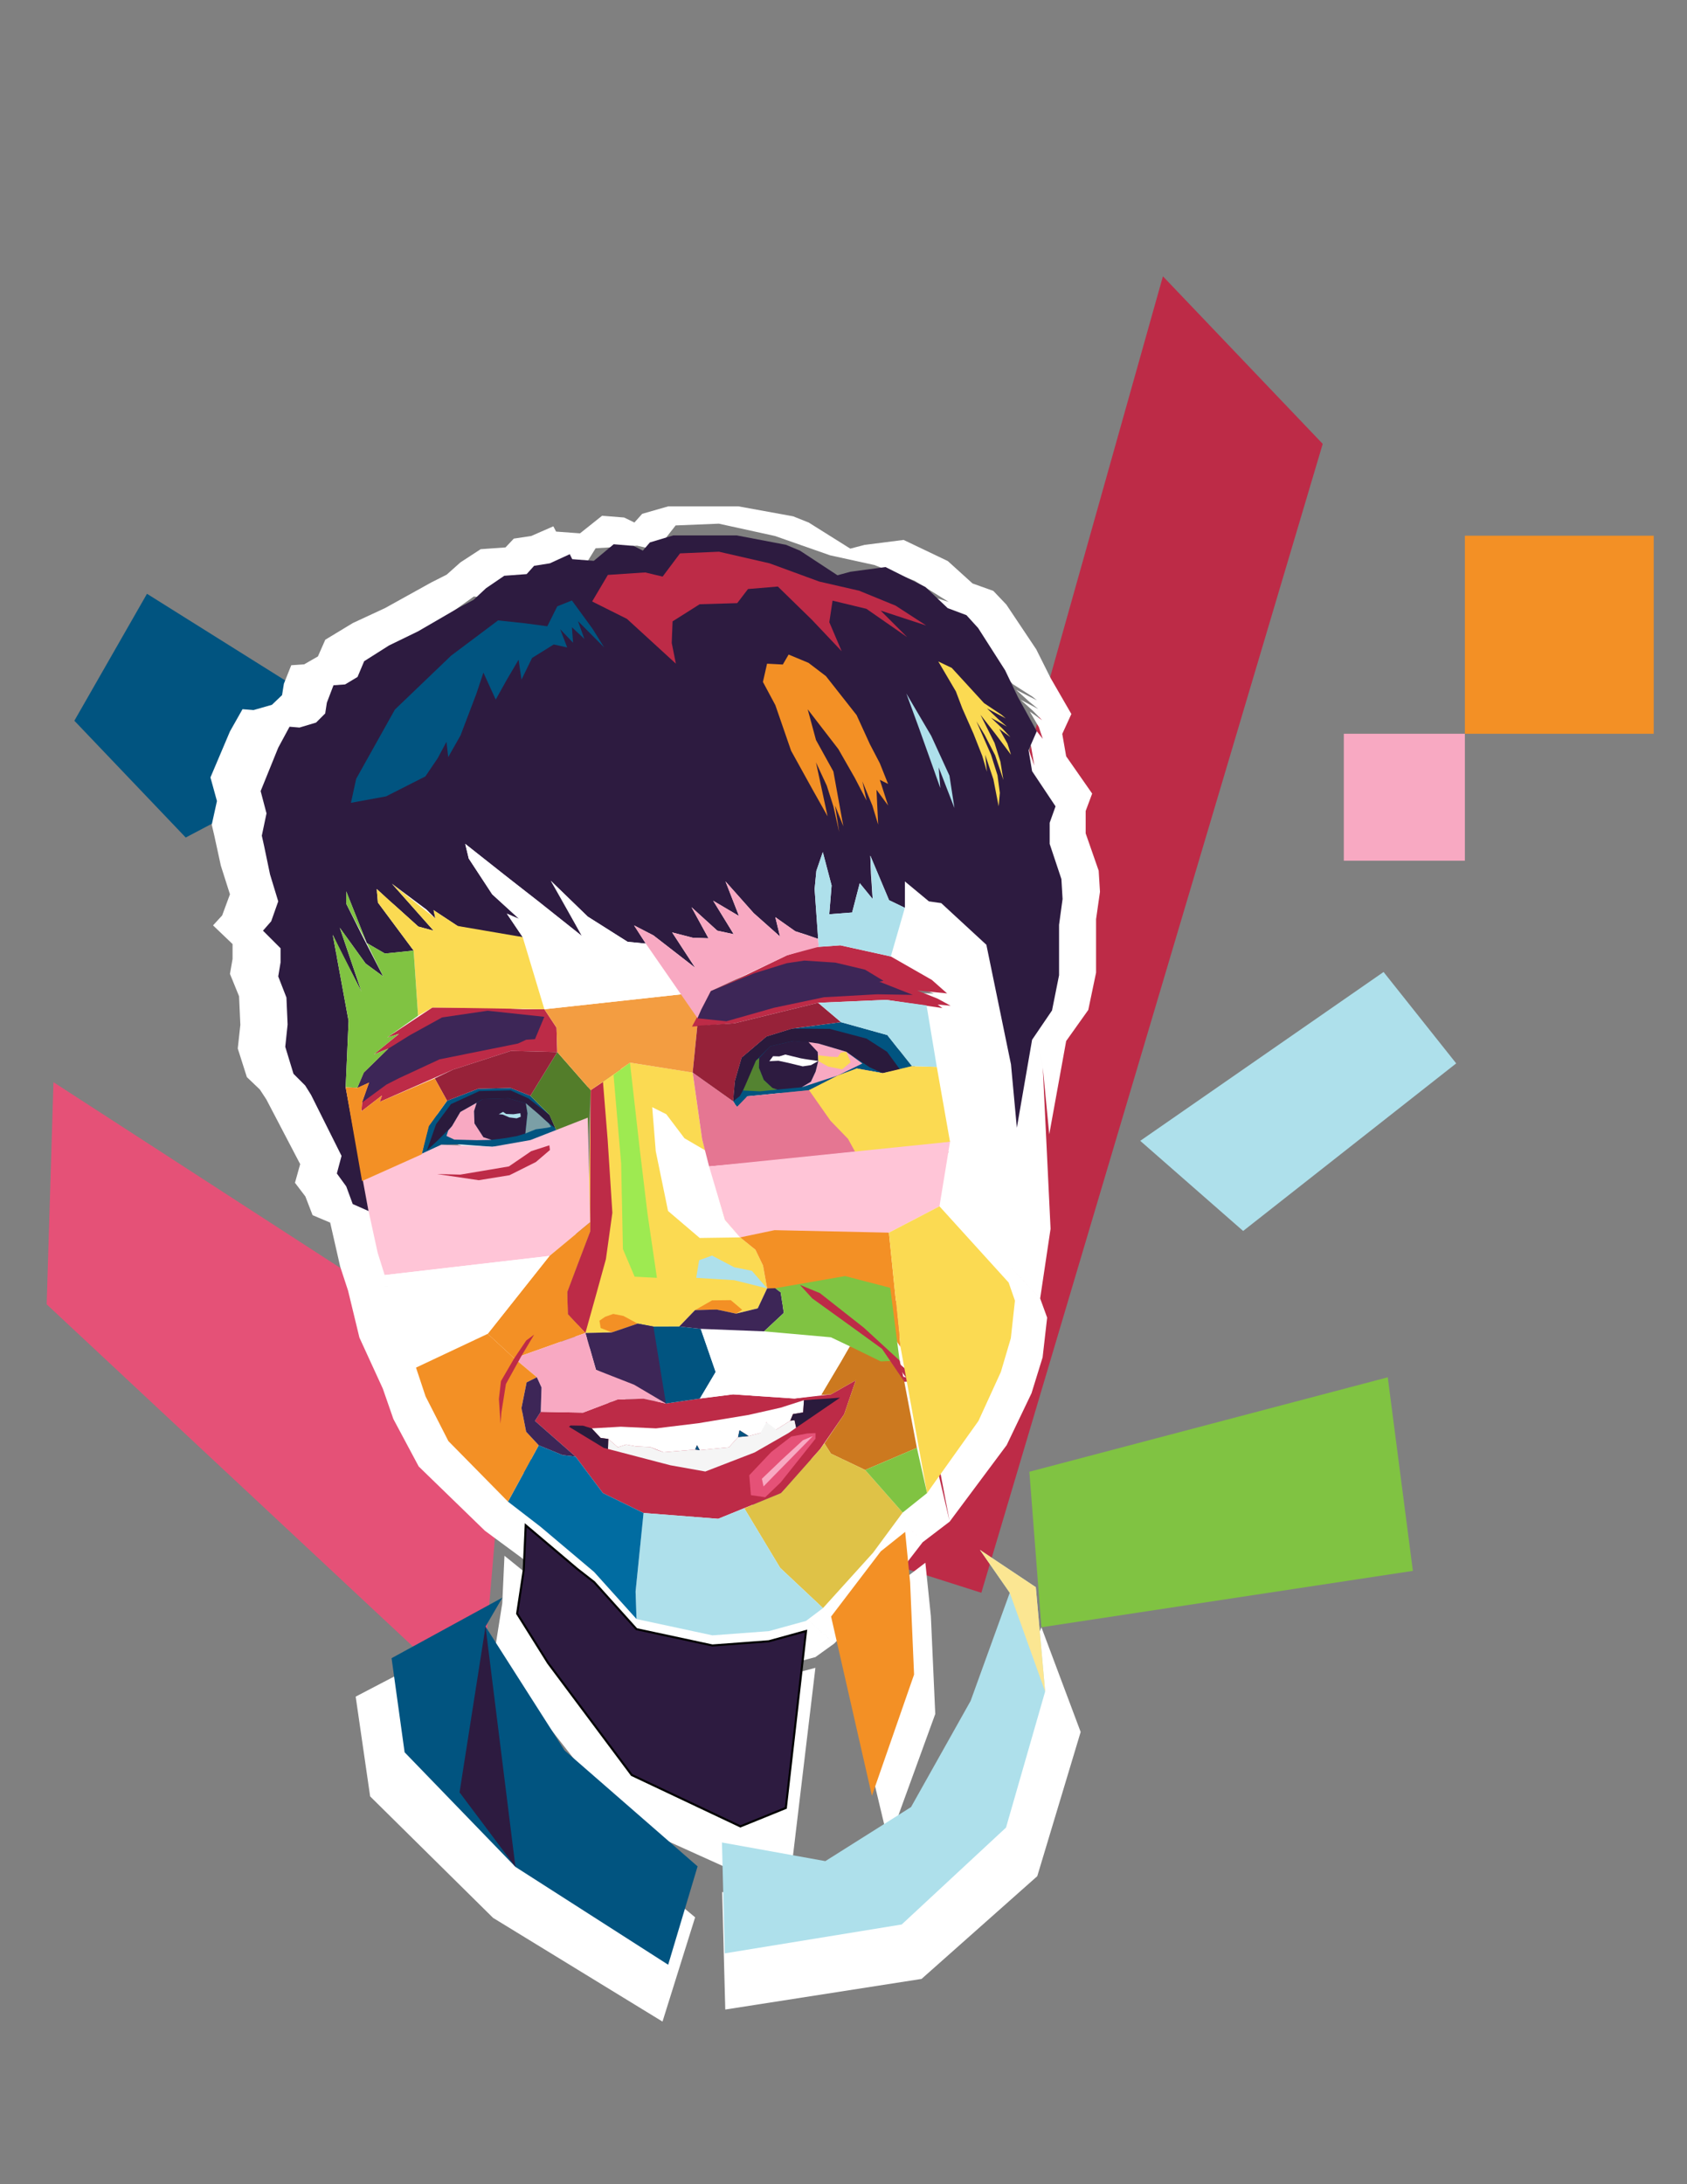 <?xml version="1.0" encoding="UTF-8" standalone="no"?>
<!-- Created with Inkscape (http://www.inkscape.org/) -->

<svg
   width="8.5in"
   height="11in"
   viewBox="0 0 816 1056"
   version="1.1"
   id="svg5"
   inkscape:version="1.1.2 (b8e25be833, 2022-02-05)"
   sodipodi:docname="大狗狗!.svg"
   xmlns:inkscape="http://www.inkscape.org/namespaces/inkscape"
   xmlns:sodipodi="http://sodipodi.sourceforge.net/DTD/sodipodi-0.dtd"
   xmlns="http://www.w3.org/2000/svg"
   xmlns:svg="http://www.w3.org/2000/svg">
  <rect x="0" y="0" width="816" height="1056" fill="#808080" stroke="none"/>
  <sodipodi:namedview
     id="namedview7"
     pagecolor="#ffffff"
     bordercolor="#111111"
     borderopacity="1"
     inkscape:pageshadow="0"
     inkscape:pageopacity="0"
     inkscape:pagecheckerboard="1"
     inkscape:document-units="in"
     showgrid="false"
     inkscape:zoom="0.34043561"
     inkscape:cx="699.10431"
     inkscape:cy="938.50348"
     inkscape:window-width="1530"
     inkscape:window-height="997"
     inkscape:window-x="783"
     inkscape:window-y="118"
     inkscape:window-maximized="0"
     inkscape:current-layer="layer1" />
  <defs
     id="defs2" />
  <g
     inkscape:label="Layer 1"
     inkscape:groupmode="layer"
     id="layer1">
    <path
       style="display:inline;fill:#80c342;fill-opacity:1;stroke:none;stroke-width:1px;stroke-linecap:butt;stroke-linejoin:miter;stroke-opacity:1"
       d="m 503.724,786.742 179.681,-27.27 -12.152,-93.584 -173.345,45.659 z"
       id="path688448"
       sodipodi:nodetypes="ccccc" />
    <path
       style="display:inline;fill:#bd2b47;fill-opacity:1;stroke:none;stroke-width:1px;stroke-linecap:butt;stroke-linejoin:miter;stroke-opacity:1"
       d="M 390.891,743.417 562.504,133.587 639.796,214.604 474.672,770.059 Z"
       id="path688450" />
    <path
       style="display:inline;fill:#e55177;fill-opacity:1;stroke:none;stroke-width:1px;stroke-linecap:butt;stroke-linejoin:miter;stroke-opacity:1"
       d="M 25.867,523.215 22.574,630.609 232.278,826.464 246.086,665.763 Z"
       id="path688452"
       sodipodi:nodetypes="ccccc" />
    <path
       style="display:inline;fill:#aee0eb;fill-opacity:1;stroke:none;stroke-width:1px;stroke-linecap:butt;stroke-linejoin:miter;stroke-opacity:1"
       d="m 669.228,469.929 35.133,44.191 -103.056,81.017 -49.772,-43.577 z"
       id="path688454" />
    <path
       style="display:inline;fill:#015480;fill-opacity:1;stroke:none;stroke-width:1px;stroke-linecap:butt;stroke-linejoin:miter;stroke-opacity:1"
       d="m 71.097,287.079 -35.133,61.376 53.87,56.466 91.931,-48.487 z"
       id="path688456" />
    <rect
       style="display:inline;fill:#f8a9c2;fill-opacity:1;stroke:none;stroke-width:0.5;stroke-linecap:round;stroke-linejoin:round"
       id="rect688458"
       width="58.555"
       height="61.376"
       x="650.001"
       y="354.748" />
    <rect
       style="display:inline;fill:#f39025;fill-opacity:1;stroke:none;stroke-width:0.5;stroke-linecap:round;stroke-linejoin:round"
       id="rect688460"
       width="91.345"
       height="95.747"
       x="708.556"
       y="259.002" />
    <path
       id="path688462"
       style="display:inline;fill:#ffffff;fill-opacity:1;stroke:none;stroke-width:1px;stroke-linecap:butt;stroke-linejoin:miter;stroke-opacity:1"
       d="m 503.724,786.742 18.989,50.621 -4.997,-53.486 -29.982,-19.102 z m -15.991,-21.968 29.982,19.102 4.997,53.486 -20.988,69.723 -55.967,49.666 -94.944,14.804 -1.499,-56.829 55.467,9.551 45.973,-27.698 31.981,-54.441 20.988,-55.396 z m -265.278,39.277 -13.937,84.984 29.982,38.204 z m 113.777,122.916 -71.376,-59.432 -42.401,-63.484 9.05,-14.824 -59.465,31.041 6.996,48.233 59.465,58.739 81.952,50.143 v 0 l 15.78,-50.416 m 111.369,-171.433 -13.083,9.98 -26.656,33.431 21.907,91.85 22.614,-62.134 -2.12,-47.275 z m -203.592,-3.365 27.561,22.287 9.156,6.824 22.737,24.116 40.726,8.357 30.232,-2.149 19.988,-5.253 -10.828,90.683 -24.381,9.455 -58.302,-26.339 -44.875,-57.406 -16.607,-25.326 3.533,-22.287 z m 4.516,-97.708 -6.894,11.052 -8.229,14.24 -2.446,14.665 -0.445,5.739 -0.89,-12.752 1.112,-9.139 7.117,-11.69 6.45,-9.139 z m 1.469,21.824 2.499,5.253 -0.409,12.456 -3.114,4.676 21.795,18.279 -7.029,-0.788 -12.742,-5.014 -6.746,-6.925 -2.499,-12.178 2.748,-13.133 z m -26.377,-22.249 14.234,12.54 12.144,9.709 -5.497,2.627 -2.748,13.133 2.499,12.178 6.746,6.925 -16.49,28.892 -31.981,-31.041 -12.243,-22.923 -5.124,-14.733 z m 40.119,62.125 7.029,0.788 14.678,18.704 21.795,10.202 -4.276,40.269 0.5,14.088 -22.737,-24.116 -28.733,-23.161 -17.49,-12.894 16.49,-28.892 z m 55.513,-26.418 -12.069,-2.479 -13.996,0.451 -18.415,6.705 -22.685,-0.425 0.409,-12.456 -2.499,-5.253 -12.144,-9.709 38.192,-12.977 5.683,18.866 20.481,7.664 z m -74.751,-10.832 -2.748,13.133 2.499,12.178 6.746,6.925 12.742,5.014 7.029,0.788 -13.775,-11.294 -8.02,-6.985 3.114,-4.676 0.409,-12.456 -2.499,-5.253 z m 116.801,64.526 -14.027,5.393 -40.032,-2.976 -4.276,40.269 0.5,14.088 40.726,8.357 30.232,-2.149 19.988,-5.253 9.114,-6.57 -22.967,-20.599 z m 92.593,-30.957 5.47,23.172 -13.083,9.98 -20.137,-21.83 z m -49.613,-2.289 3.498,5.253 18.364,8.357 20.137,21.83 -15.9,20.599 -26.854,28.365 -22.967,-20.599 -19.257,-30.56 19.778,-7.785 20.906,-22.529 z m -2.427,-77.032 23.589,17.734 19.186,16.832 2.516,10.821 -11.952,-16.832 -16.041,-11.121 -21.387,-14.728 -6.605,-6.913 z m -23.946,-2.508 2.915,2.111 1.678,10.553 -10.6,9.455 35.865,3.039 10.132,4.598 16.615,7.76 10.116,-0.441 -5.032,-37.272 -24.218,-6.012 z m -4.361,0.103 -5.032,10.22 -11.637,2.705 -10.379,-2.104 -11.637,0.301 -8.492,8.416 11.564,1.193 33.968,1.284 10.6,-9.455 -1.678,-10.553 -2.915,-2.111 z m -35.614,20.731 29.198,1.284 40.635,3.039 10.132,4.598 -15.366,24.952 -14.336,1.834 -32.915,-2.125 -17.792,2.125 8.451,-13.603 z m -169.593,-27.564 88.437,-9.812 -33.158,39.927 -38.461,17.306 -11.307,-24.651 z m 224.414,84.632 -11.342,9.989 -10.675,9.777 0.89,3.932 5.538,-5.445 20.928,-20.379 v 0 0 z m 2.381,-3.457 -8.608,1.544 -10.786,7.97 -11.787,11.902 0.89,10.202 7.673,1.063 8.312,-7.617 18.672,-22.385 0.007,-2.867 z m -1.825,-17.053 -0.445,6.27 -5.449,0.85 -1.446,3.401 2.279,-0.254 0.865,3.832 23.544,-15.375 -19.349,1.275 m -35.362,18.916 0.778,-3.507 4.893,2.976 z m -20.572,6.695 -1.446,-2.55 -1.001,2.232 z m -57.935,-11.159 4.782,4.889 4.115,0.531 -0.184,5.123 -2.263,-0.553 -18.682,-10.84 0.89,-0.638 6.672,0.106 z m 0,0 4.782,4.889 4.115,0.531 5.115,4.251 4.448,-1.381 5.449,0.956 7.448,0.295 7.119,2.68 17.014,-1.381 1.001,-2.232 1.446,2.55 15.679,-1.488 4.893,-5.207 0.778,-3.507 4.893,2.976 6.338,-1.594 3.225,-5.526 5.226,3.826 7.562,-4.57 1.446,-3.401 5.449,-0.85 0.445,-6.27 -12.454,3.826 -17.236,3.72 -26.91,4.251 -22.796,2.657 -18.904,-0.85 z m -12.232,-0.85 18.682,10.84 35.806,8.927 18.682,3.188 26.466,-9.777 18.237,-9.989 27.578,-18.066 -19.349,1.275 -12.454,3.826 -15.346,3.294 -19.46,3.188 -17.014,2.657 -15.123,1.488 -18.904,-0.85 -15.568,0.85 -4.67,-1.381 -6.672,-0.106 -1.557,0.85 z m 45.32,-51.353 -8.492,-1.503 -13.839,4.509 -14.153,0.301 5.683,18.866 37.523,17.278 z m 90.002,35.066 10.744,-17.192 4.622,-7.76 26.731,7.32 2.516,10.821 6.749,33.933 -27.751,11.321 -18.364,-8.357 -3.498,-5.253 10.603,-14.922 6.227,-17.428 -13.344,7.226 z m -76.163,-35.066 11.564,1.193 8.006,22.104 -8.451,13.603 -18.237,2.55 -17.042,-9.614 1.829,-31.339 8.492,1.503 z m -69.591,-36.183 21.784,-17.271 v 4.76 l -12.266,30.96 0.314,11.422 9.436,9.619 -38.192,12.977 -14.234,-12.54 z m -0.075,-56.696 -9.75,3.006 -11.952,7.815 -26.105,4.208 -12.424,-0.301 22.331,3.156 16.512,-2.555 14.153,-6.763 7.548,-6.162 z m -61.524,-34.311 -29.53,12.069 1.258,-3.306 -11.008,8.116 0.315,-4.509 3.774,-10.22 -6.291,2.705 -6.29,-0.3 8.807,48.093 32.045,-13.743 3.781,-14.453 9.786,-12.965 z m 0,0 9.786,-4.463 31.138,-9.619 24.847,0.601 -14.422,22.416 -10.675,-4.038 -17.347,0.425 -16.68,6.164 z m 252.281,-87.423 -8.492,-3.907 -10.065,-22.844 1.258,22.243 -6.919,-8.116 -4.089,15.029 -12.266,0.902 1.258,-14.728 -4.718,-17.133 -3.46,9.618 -0.944,9.318 1.887,25.549 0.314,4.058 11.637,-0.751 27.049,5.711 z m -263.569,21.942 2.366,33.395 -16.519,11.09 6.29,-1.804 -13.524,10.52 7.863,-3.006 -13.21,12.324 -3.46,7.815 -6.29,-0.3 1.573,-33.966 -8.492,-44.185 15.412,29.156 -11.637,-32.763 13.839,18.335 9.436,6.613 -8.807,-17.133 -11.008,-20.139 v -6.312 l 11.008,26.451 9.75,5.41 z m 10.065,29.156 60.073,0.902 -11.637,-36.971 -34.912,-5.711 -12.895,-8.116 0.944,4.208 -23.275,-17.734 22.331,24.046 -8.177,-2.104 -22.331,-19.237 0.629,6.913 19.186,24.648 2.366,33.395 z m 190.128,-22.695 -17.299,5.111 -23.432,9.168 -5.166,9.507 -1.984,4.432 15.485,1.54 25.476,-6.913 26.892,-5.41 28.464,-1.503 19.186,0.301 -17.928,-6.763 2.202,-0.451 -9.907,-5.712 -15.883,-3.607 -16.67,-1.052 z m -75.642,-10.068 -6.29,-9.318 10.379,5.11 22.43,16.614 -12.365,-18.117 11.008,2.705 8.492,0.301 -9.121,-15.931 13.839,12.023 8.807,1.803 -11.008,-17.133 13.839,7.815 -7.234,-17.734 15.097,16.231 14.153,12.023 -2.516,-9.919 10.694,7.214 12.266,3.907 0.314,4.058 -16.984,4.359 -40.888,18.335 -7.15,13.94 z m 34.912,24.347 c 0,0 -34.912,-24.347 -34.912,-24.347 l -9.75,-0.902 -21.387,-12.925 -19.815,-18.335 16.67,28.254 -62.59,-47.191 1.887,7.514 12.581,18.335 14.468,12.624 -6.605,-2.705 8.492,12.023 -18.242,-0.902 29.879,37.873 z m 129.268,-165.619 17.299,18.035 9.436,6.012 2.202,1.803 -10.065,-5.11 6.29,5.711 4.403,3.607 -8.492,-4.509 5.976,5.41 4.403,4.509 -5.976,-4.208 4.403,7.515 1.887,5.711 -8.492,-10.821 -7.863,-9.619 7.548,14.428 3.145,9.619 1.573,9.318 -4.403,-12.624 -5.661,-10.52 -4.403,-6.913 7.863,17.133 3.46,10.52 1.258,9.017 -0.629,6.913 -2.831,-13.827 -4.403,-12.624 0.944,8.717 -2.516,-8.116 -4.718,-11.422 -5.976,-12.925 -3.46,-8.717 -9.436,-15.33 z m -76.864,-2.598 -10.675,-4.251 -3.114,5.101 -8.451,-0.425 -2.224,9.352 6.672,11.902 8.451,23.38 11.565,19.979 8.006,13.603 -6.227,-27.631 5.782,11.902 3.558,10.627 3.114,13.178 -2.224,-13.603 4.448,10.627 -5.338,-28.055 -9.341,-16.153 -4.448,-15.728 4.448,5.526 12.01,14.878 8.896,14.878 6.227,11.477 -2.224,-9.777 5.338,12.327 3.114,9.777 -0.89,-17.853 6.227,8.077 -4.448,-13.178 4.448,2.125 -4.448,-10.627 -5.338,-9.777 -7.117,-14.878 -16.458,-19.979 z m 52.486,15.728 13.344,21.679 9.786,20.404 2.669,16.578 -8.451,-20.829 0.89,10.627 -4.893,-13.178 -6.672,-17.853 z m -179.432,-47.696 11.008,14.428 6.273,9.61 -14.03,-13.461 3.438,9.144 -6.691,-6.012 0.624,7.951 -6.931,-6.939 3.768,9.358 -7.21,-1.534 -11.637,6.913 -5.661,11.121 -1.573,-10.22 -6.291,10.22 -5.976,10.22 -6.605,-13.827 -3.774,10.821 -8.492,21.341 -6.605,11.121 -0.944,-7.815 -4.718,8.416 -6.605,9.318 -21.073,10.22 -18.871,3.306 2.831,-12.324 20.758,-35.468 30.194,-27.653 25.162,-18.035 14.783,1.503 11.637,1.503 5.347,-10.22 z m 173.649,2.638 16.458,10.202 -24.464,-7.651 14.234,13.603 -21.871,-14.513 -18.16,-4.19 -1.744,11.043 6.636,14.887 -16.013,-16.153 -18.237,-17.003 -16.013,1.275 -5.782,7.226 v 0 l -20.139,0.561 -14.556,8.791 v 0 l -0.445,11.052 2.224,10.627 -26.243,-22.954 -18.681,-8.927 8.438,-13.615 20.029,-1.263 9.341,2.125 9.341,-11.902 20.906,-0.85 27.133,5.951 26.688,9.352 21.35,4.676 z m -140.557,-30.606 -10.675,-0.85 -10.675,8.502 -11.565,-0.85 -1.334,-2.55 -10.675,4.676 -8.451,1.275 -4.003,4.251 -12.01,0.85 -9.786,6.376 -6.672,5.951 -7.562,3.826 -22.24,12.327 -15.568,7.226 -13.344,8.077 -3.558,8.077 -6.672,3.826 -6.227,0.425 -3.558,8.927 -0.889,5.526 -4.893,4.676 -8.896,2.55 -5.338,-0.425 -6.076,10.746 v 0 0 l -9.436,22.243 3.145,11.422 -2.516,11.422 1.258,5.41 3.145,14.428 4.403,13.827 -3.774,10.22 -4.403,4.809 9.436,9.017 v 7.214 l -1.258,7.214 4.403,10.821 0.629,13.827 -1.258,11.422 4.403,13.827 6.29,6.012 3.145,4.809 16.355,31.26 -2.516,9.017 5.032,6.613 3.482,9.048 8.47,3.577 -12.266,-63.422 1.573,-33.966 -8.492,-44.185 4.089,8.116 11.323,21.041 -11.637,-32.763 13.839,18.335 9.436,6.613 -11.008,-20.439 -8.807,-16.832 v -6.312 l 11.008,26.451 9.75,5.41 15.412,-1.503 -19.186,-24.648 -0.629,-6.913 22.331,19.237 8.177,2.104 -22.331,-24.046 18.557,13.226 4.718,4.509 -0.944,-4.208 12.895,8.116 16.67,4.809 18.242,0.902 -8.492,-12.023 6.605,2.705 -14.468,-12.624 -12.581,-18.335 -1.887,-7.514 21.073,15.931 18.242,13.526 23.274,17.734 -11.637,-20.439 -5.032,-7.815 19.815,18.335 21.387,12.925 9.75,0.902 -6.29,-9.318 10.379,5.11 v 0 l 22.43,16.614 -12.365,-18.117 11.008,2.705 8.492,0.301 -9.121,-15.931 13.839,12.023 8.807,1.803 -11.008,-17.133 13.839,7.815 -7.234,-17.734 15.097,16.231 14.153,12.023 -2.516,-9.919 10.694,7.214 5.976,1.803 6.29,2.104 -1.887,-25.549 0.944,-9.318 3.46,-9.618 4.718,17.133 -1.258,14.728 12.266,-0.902 4.089,-15.029 6.919,8.116 -0.944,-13.226 -0.315,-9.017 10.065,22.844 8.492,3.907 v -13.526 l 12.895,10.22 6.605,0.902 24.218,21.341 13.21,61.318 3.145,32.463 8.178,-45.087 10.694,-15.029 3.774,-18.035 v -25.85 l 1.887,-13.226 -0.629,-10.22 -6.291,-18.035 v -10.821 l 3.145,-8.416 -12.581,-18.035 -1.887,-10.821 4.403,-9.619 -10.065,-17.434 -6.919,-13.827 -14.468,-21.642 -6.29,-6.613 -10.065,-3.607 -11.952,-10.821 -21.387,-10.22 -18.871,2.405 -6.92,1.804 -20.129,-12.624 -7.548,-3.006 -26.42,-4.809 h -33.968 l -12.581,3.607 -3.774,4.208 z m 136.998,351.969 27.113,-13.502 37.113,39.075 3.383,9.284 -2.196,19.218 -5.366,17.339 -12.01,25.08 -27.578,36.982 -14.234,-74.815 z m -65.356,28.579 -2.202,-11.723 -4.089,-8.116 -8.178,-6.312 18.441,-3.704 61.382,1.275 6.227,58.662 v 0 l -14.029,-20.355 -17.722,-6.489 z m -31.137,-62.521 129.268,-12.624 -5.661,33.064 -27.113,13.502 -33.717,2.429 h -46.107 l -8.177,-9.017 z m 70.767,-73.943 -12.266,-9.919 36.484,-1.503 21.702,2.856 5.484,31.489 -13.347,-0.379 -13.21,-15.931 z m -53.311,18.185 -3.617,12.023 -0.944,10.37 -21.702,-14.728 2.516,-24.046 19.815,-1.202 44.976,-10.52 12.266,9.919 -26.263,3.306 -13.682,4.058 z m 36.17,16.682 11.48,15.63 v 0 l 9.436,9.318 4.561,7.965 50.166,-6.462 -7.097,-38.396 -13.347,-0.379 -15.726,3.607 -13.839,-2.405 -10.222,3.607 z m -53.625,39.075 24.836,-2.087 104.432,-10.537 -36.17,-35.168 -13.839,-2.405 -10.222,3.607 -15.412,7.515 -33.182,3.156 -5.504,5.41 -2.044,-2.856 -21.702,-14.728 5.032,33.965 z m -9.164,-71.661 10.107,-18.212 15.412,-6.613 25.476,-11.722 c 0,0 13.839,-4.208 15.097,-4.208 1.258,0 13.524,-0.902 13.524,-0.902 l 27.049,5.711 22.016,12.023 8.177,6.913 -16.041,-1.503 11.008,4.208 6.919,3.607 -6.919,-0.601 2.516,1.804 -30.194,-4.208 -36.484,1.503 -44.976,10.52 z m 106.665,-35.946 7.548,-24.948 v -13.526 l 19.5,11.121 24.218,21.341 13.21,61.318 3.774,78.151 -5.032,33.665 -37.113,-39.075 5.661,-33.064 -8.177,-47.492 -4.403,-22.393 8.492,1.353 -2.516,-1.804 6.919,0.601 -6.919,-3.607 -1.887,-3.607 6.919,0.902 z m -139.962,54.405 -21.073,14.127 -17.928,-19.538 -0.391,-12.512 -6.528,-9.431 89.324,-9.318 -7.234,17.734 -2.516,24.046 z m 73.755,26.451 18.871,7.064 25.634,1.353 13.839,-1.954 -15.097,6.162 -23.432,-0.3 -13.839,-4.809 -8.492,-3.908 -1.258,-4.509 z m -96.376,1.751 -30.771,11.486 -20.492,3.461 -27.355,-1.063 -42.498,18.632 8.353,36.66 3.774,11.513 88.437,-9.812 21.784,-17.271 z m -16.38,-33.612 17.928,19.538 -1.436,27.108 -27.972,9.713 7.548,-6.162 -0.315,-2.405 4.28,-6.46 -4.226,-9.139 -10.23,-9.777 z m 95.929,134.058 3.302,-1.954 -6.133,-4.96 -10.025,0.113 -9.161,4.997 11.637,-0.301 z m -66.679,9.619 -5.976,-2.254 -0.629,-3.757 2.988,-1.954 4.403,-1.503 5.504,1.052 7.548,3.908 z m 53.783,-39.376 11.952,6.012 9.436,1.804 8.178,9.017 -17.613,-4.208 -20.444,-1.202 1.573,-9.017 z m -24.533,-72.44 9.75,12.324 11.323,6.312 10.379,35.468 8.177,9.017 -21.702,0.301 -16.984,-13.827 -6.605,-30.659 -1.887,-22.544 z m -7.548,-3.607 1.887,22.544 6.605,30.659 2.202,25.549 3.774,33.665 8.492,-8.416 9.161,-4.997 10.025,-0.113 6.133,4.96 -3.302,1.954 11.637,-2.705 5.032,-10.22 -2.202,-11.723 -4.089,-8.116 -8.178,-6.312 -8.177,-9.017 -10.379,-35.468 -11.323,-6.312 -9.75,-12.324 z m -26.42,-12.925 2.516,29.757 2.516,37.272 -3.46,23.746 -5.032,17.434 -5.976,20.439 -9.436,-9.619 -0.314,-11.422 12.266,-30.96 0.107,-39.679 0.208,-32.761 z m 14.468,-9.919 5.347,45.087 4.089,32.463 5.032,32.763 -11.952,-0.601 -6.29,-14.127 -0.943,-43.885 -4.089,-45.387 z m -21.073,14.127 -0.944,52 0.629,20.439 -6.605,17.434 -5.661,13.526 0.314,11.422 9.436,9.619 14.153,-0.301 13.839,-4.509 8.492,1.503 h 13.839 l 8.492,-8.416 11.637,-0.301 10.379,2.104 11.637,-2.705 5.032,-10.22 -2.202,-11.723 -4.089,-8.116 -8.178,-6.312 -8.177,-9.017 -12.266,-41.48 -5.032,-33.965 -33.654,-5.11 z m -34.796,6.704 0.906,5.169 -1.147,10.329 5.55,-2.138 6.291,-0.827 1.966,-0.451 -1.258,-1.728 -5.583,-4.884 z m -18.437,18.77 -7.863,0.15 -12.109,-0.301 -4.167,-1.879 0.944,-2.78 2.046,-2.271 4.448,-7.226 8.761,-4.705 -1.415,4.283 0.236,6.312 4.797,7.064 z m 7.863,-13.301 3.932,0.15 3.696,-0.526 0.236,1.803 -2.202,0.827 -3.853,-0.451 -3.696,-1.503 -2.044,-0.15 2.28,-1.202 z m -15.805,-5.711 -1.415,4.283 0.236,6.312 4.797,7.064 4.325,1.353 7.836,-0.953 5.861,-1.012 4.499,-1.307 1.147,-10.329 -0.906,-5.169 -9.341,-2.55 -13.789,0.425 z m 42.131,12.978 -3.075,-6.786 -11.287,-8.448 -9.563,-4.092 -16.774,0.352 -15.196,6.662 -8.006,10.308 -4.893,13.39 5.56,-4.889 7.895,-7.545 4.448,-7.226 12.01,-6.589 13.789,-0.425 9.341,2.55 10.453,8.767 z m 1.15,2.354 -4.226,-9.139 -10.23,-9.777 -10.675,-4.038 -17.347,0.425 -16.68,6.164 -9.786,12.965 -2.891,10.414 -0.89,4.038 10.453,-4.889 9.341,-0.212 18.014,1.275 16.013,-0.85 15.79,-4.676 z m 118.65,-36.876 -4.893,0.213 2.002,-2.551 3.336,0.106 3.225,-0.956 8.229,1.913 c 0,0 4.226,0.744 4.67,0.744 0.445,0 4.787,0.659 4.787,0.659 l -3.898,2.104 -4.448,0.638 -8.34,-1.913 z m -10.332,-1.45 -0.157,5.035 2.595,6.237 4.639,4.133 2.595,0.827 -9.357,0.902 -8.964,-0.451 6.92,-15.329 z m 31.688,-1.353 6.605,0.751 3.853,0.15 1.651,-2.329 2.909,-0.376 2.359,5.335 -4.561,3.682 -7.47,-1.428 -5.347,-2.856 z m -5.268,-6.763 4.954,5.035 0.315,4.659 -1.415,5.41 -2.516,5.185 -4.954,2.856 19.343,-6.012 13.21,-6.162 -8.649,-6.012 -14.94,-4.208 z m -26.42,8.116 -0.157,5.035 2.595,6.237 4.639,4.133 2.595,0.827 13.131,-1.202 4.954,-2.856 2.516,-5.185 1.415,-5.41 -0.315,-4.659 -3.224,-3.682 -1.73,-1.353 -8.02,-0.601 -12.424,2.705 z m -13.996,22.243 3.617,-2.705 4.089,-7.214 4.561,-10.971 7.706,-7.364 12.424,-2.705 13.367,1.353 14.94,4.208 12.581,7.965 6.92,3.006 9.278,-1.954 -6.919,-9.017 -11.008,-6.763 -19.658,-4.96 -20.287,-0.15 -13.682,4.058 -13.367,10.821 -3.617,12.023 z m 2.044,2.856 -2.044,-2.856 0.944,-10.37 3.617,-12.023 13.367,-10.821 13.682,-4.058 26.263,-3.306 24.847,6.613 13.21,15.931 -15.726,3.607 -13.839,-2.405 -25.634,11.122 -33.182,3.156 -3.302,4.358 z m -103.35,-46.168 -30.395,-3.121 -24.448,3.431 -17.347,9.139 -11.442,6.812 -13.21,12.324 -3.46,7.815 6.291,-2.705 -3.774,10.22 c -1.105,0.776 8.702,-6.112 13.053,-9.168 l 6.538,-3.193 22.018,-9.777 42.034,-8.077 4.424,-1.948 4.718,-0.301 z m 6.949,18.064 -0.391,-12.512 -6.528,-9.431 h -11.323 l -20.129,-0.902 h -28.621 l -24.218,15.329 6.29,-1.804 -13.524,10.52 7.863,-3.006 -13.21,12.324 -3.46,7.815 6.291,-2.705 -3.774,10.22 -0.315,4.509 11.008,-8.116 -1.258,3.306 39.315,-16.532 31.138,-9.619 z m 27.206,203.417 0.184,-5.123 5.115,4.251 4.448,-1.381 5.449,0.956 3.676,0.17 3.772,0.125 3.776,1.528 3.343,1.152 17.014,-1.381 2.446,0.319 15.679,-1.488 4.893,-5.207 5.671,-0.531 6.338,-1.594 -0.815,-4.645 8.256,-1.428 1.01,4.372 7.562,-4.57 2.279,-0.254 0.865,3.832 -4.034,2.691 -18.237,9.989 -26.466,9.777 -18.682,-3.188 -6.956,-1.731 z m 31.097,-23.295 18.237,-2.55 17.792,-2.125 32.915,2.125 19.571,-2.125 13.344,-7.226 -6.227,17.428 -12.899,17.854 -20.906,22.529 -33.805,13.178 -40.032,-2.976 -21.795,-10.202 -14.678,-18.704 -21.795,-18.279 3.114,-4.676 22.685,0.425 18.415,-6.705 13.996,-0.451 z" />
    <path
       style="display:inline;fill:#bd2b47;fill-opacity:1;stroke:none;stroke-width:1px;stroke-linecap:butt;stroke-linejoin:miter;stroke-opacity:1"
       d="m 322.11,678.558 16.441,-2.406 16.04,-2.005 29.674,2.005 17.644,-2.005 12.03,-6.817 -5.614,16.441 -11.629,16.842 -18.847,21.253 -30.475,12.431 -36.089,-2.807 -19.649,-9.624 -13.233,-17.644 -19.649,-17.243 2.807,-4.411 20.451,0.401 16.602,-6.325 12.618,-0.425 z"
       id="path688464" />
    <path
       style="display:inline;fill:#f5f5f5;stroke:none;stroke-width:1px;stroke-linecap:butt;stroke-linejoin:miter;stroke-opacity:1"
       d="m 294.075,700.533 0.165,-4.833 4.611,4.01 4.01,-1.303 4.912,0.902 3.314,0.16 3.401,0.118 3.404,1.441 3.014,1.087 15.338,-1.303 2.205,0.301 14.135,-1.404 4.411,-4.912 5.113,-0.501 5.714,-1.504 -0.735,-4.382 7.443,-1.347 0.911,4.125 6.817,-4.311 2.055,-0.239 0.78,3.615 -3.636,2.539 -16.441,9.423 -23.859,9.223 -16.842,-3.007 -6.27,-1.632 z"
       id="path688466"
       sodipodi:nodetypes="ccccccccccccccccccccccccccc" />
    <path
       style="display:inline;fill:#bd2b47;fill-opacity:1;stroke:none;stroke-width:1px;stroke-linecap:butt;stroke-linejoin:miter;stroke-opacity:1"
       d="m 269.549,508.644 -0.352,-11.803 -5.885,-8.896 -10.208,6e-5 -18.147,-0.851 h -25.803 l -21.833,14.461 5.671,-1.701 -12.192,9.924 7.089,-2.835 -11.909,11.625 -3.119,7.372 5.671,-2.552 -3.403,9.641 -0.284,4.253 9.924,-7.656 -1.134,3.119 35.443,-15.595 28.071,-9.073 z"
       id="path688468"
       sodipodi:nodetypes="cccccccccccccccccccc" />
    <path
       style="display:inline;fill:#3d2657;fill-opacity:1;stroke:none;stroke-width:1px;stroke-linecap:butt;stroke-linejoin:miter;stroke-opacity:1"
       d="m 263.284,491.604 -27.402,-2.944 -22.04,3.236 -15.639,8.621 -10.315,6.426 -11.909,11.625 -3.119,7.372 5.671,-2.552 -3.403,9.641 c -0.996,0.732 7.845,-5.765 11.767,-8.648 l 5.894,-3.012 19.849,-9.223 37.894,-7.619 3.988,-1.837 4.253,-0.284 z"
       id="path688470"
       sodipodi:nodetypes="cccccccccccccccc" />
    <path
       style="display:inline;fill:#015480;fill-opacity:1;stroke:none;stroke-width:1px;stroke-linecap:butt;stroke-linejoin:miter;stroke-opacity:1"
       d="m 356.455,535.155 -1.843,-2.694 0.851,-9.782 3.261,-11.342 12.051,-10.208 12.334,-3.828 23.676,-3.119 22.4,6.238 11.909,15.028 -14.177,3.403 -12.476,-2.268 -23.109,10.491 -29.914,2.977 -2.977,4.111 z"
       id="path688472"
       sodipodi:nodetypes="ccccccccccccccc" />
    <path
       style="display:inline;fill:#2a1a3c;fill-opacity:1;stroke:none;stroke-width:1px;stroke-linecap:butt;stroke-linejoin:miter;stroke-opacity:1"
       d="m 354.612,532.462 3.261,-2.552 3.686,-6.805 4.111,-10.349 6.947,-6.947 11.2,-2.552 12.051,1.276 13.468,3.97 11.342,7.514 6.238,2.835 8.365,-1.843 -6.238,-8.506 -9.924,-6.38 -17.721,-4.678 -18.289,-0.142 -12.334,3.828 -12.051,10.208 -3.261,11.342 z"
       id="path688474" />
    <path
       style="display:inline;fill:#2d1b40;fill-opacity:1;stroke:none;stroke-width:1px;stroke-linecap:butt;stroke-linejoin:miter;stroke-opacity:1"
       d="m 367.23,511.479 -0.142,4.749 2.339,5.883 4.182,3.899 2.339,0.78 11.838,-1.134 4.466,-2.694 2.268,-4.891 1.276,-5.104 -0.284,-4.395 -2.906,-3.473 -1.56,-1.276 -7.23,-0.567 -11.2,2.552 z"
       id="path688476" />
    <path
       style="display:inline;fill:#f8a9c2;fill-opacity:1;stroke:none;stroke-width:1px;stroke-linecap:butt;stroke-linejoin:miter;stroke-opacity:1"
       d="m 391.048,503.824 4.466,4.749 0.284,4.395 -1.276,5.104 -2.268,4.891 -4.466,2.694 17.438,-5.671 11.909,-5.813 -7.798,-5.671 -13.468,-3.97 z"
       id="path688478"
       sodipodi:nodetypes="ccccccccccc" />
    <path
       style="display:inline;fill:#fbda52;fill-opacity:1;stroke:none;stroke-width:1px;stroke-linecap:butt;stroke-linejoin:miter;stroke-opacity:1"
       d="m 395.797,510.203 5.954,0.709 3.473,0.142 1.489,-2.197 2.623,-0.354 2.127,5.033 -4.111,3.474 -6.734,-1.347 -4.82,-2.694 z"
       id="path688480" />
    <path
       style="display:inline;fill:#548331;fill-opacity:1;stroke:none;stroke-width:1px;stroke-linecap:butt;stroke-linejoin:miter;stroke-opacity:1"
       d="m 367.23,511.479 -0.142,4.749 2.339,5.883 4.182,3.899 2.339,0.78 -8.435,0.851 -8.081,-0.425 6.238,-14.461 z"
       id="path688482" />
    <path
       style="display:inline;fill:#ffffff;fill-opacity:1;stroke:none;stroke-width:1px;stroke-linecap:butt;stroke-linejoin:miter;stroke-opacity:1"
       d="m 376.545,512.848 -4.411,0.201 1.804,-2.406 3.007,0.1 2.907,-0.902 7.418,1.805 c 0,0 3.809,0.702 4.21,0.702 0.401,0 4.316,0.622 4.316,0.622 l -3.514,1.985 -4.01,0.602 -7.519,-1.804 z"
       id="path688484" />
    <path
       style="display:inline;fill:#015480;fill-opacity:1;stroke:none;stroke-width:1px;stroke-linecap:butt;stroke-linejoin:miter;stroke-opacity:1"
       d="m 269.58,547.634 -3.809,-8.621 -9.223,-9.223 -9.624,-3.809 -15.639,0.401 -15.037,5.814 -8.822,12.23 -2.606,9.824 -0.802,3.809 9.423,-4.611 8.421,-0.201 16.24,1.203 14.436,-0.802 14.235,-4.411 z"
       id="path688486" />
    <path
       style="display:inline;fill:#2a1a3c;fill-opacity:1;stroke:none;stroke-width:1px;stroke-linecap:butt;stroke-linejoin:miter;stroke-opacity:1"
       d="m 268.543,545.413 -2.773,-6.401 -10.175,-7.97 -8.621,-3.86 -15.122,0.332 -13.7,6.284 -7.218,9.724 -4.411,12.631 5.012,-4.611 7.118,-7.118 4.01,-6.817 10.827,-6.215 12.431,-0.401 8.421,2.406 9.423,8.27 z"
       id="path688488"
       sodipodi:nodetypes="cccccccccccccccc" />
    <path
       style="display:inline;fill:#2d1b40;fill-opacity:1;stroke:none;stroke-width:1px;stroke-linecap:butt;stroke-linejoin:miter;stroke-opacity:1"
       d="m 230.561,533.171 -1.276,4.04 0.213,5.954 4.324,6.663 3.899,1.276 7.064,-0.899 5.283,-0.954 4.056,-1.233 1.034,-9.744 -0.817,-4.876 -8.421,-2.406 -12.431,0.401 z"
       id="path688490"
       sodipodi:nodetypes="ccccccccccccc" />
    <path
       style="display:inline;fill:#aee0eb;fill-opacity:1;stroke:none;stroke-width:1px;stroke-linecap:butt;stroke-linejoin:miter;stroke-opacity:1"
       d="m 244.81,538.558 3.544,0.142 3.332,-0.496 0.213,1.701 -1.985,0.78 -3.473,-0.425 -3.332,-1.418 -1.843,-0.142 2.056,-1.134 z"
       id="path688492" />
    <path
       style="display:inline;fill:#f8a9c2;fill-opacity:1;stroke:none;stroke-width:1px;stroke-linecap:butt;stroke-linejoin:miter;stroke-opacity:1"
       d="m 237.721,551.105 -7.089,0.142 -10.916,-0.284 -3.757,-1.772 0.851,-2.623 1.844,-2.142 4.01,-6.817 7.898,-4.438 -1.276,4.04 0.213,5.954 4.324,6.663 z"
       id="path688494" />
    <path
       style="display:inline;fill:#7b9fa6;fill-opacity:1;stroke:none;stroke-width:1px;stroke-linecap:butt;stroke-linejoin:miter;stroke-opacity:1"
       d="m 254.342,533.398 0.817,4.876 -1.034,9.744 5.004,-2.017 5.671,-0.78 1.772,-0.425 -1.134,-1.63 -5.033,-4.608 z"
       id="path688496"
       sodipodi:nodetypes="ccccccccc" />
    <path
       style="display:inline;fill:#fbda52;fill-opacity:1;stroke:none;stroke-width:1px;stroke-linecap:butt;stroke-linejoin:miter;stroke-opacity:1"
       d="m 285.711,527.074 -0.851,49.053 0.567,19.281 -5.954,16.446 -5.104,12.759 0.284,10.775 8.506,9.074 12.759,-0.284 12.476,-4.253 7.656,1.418 h 12.476 l 7.656,-7.939 10.491,-0.284 9.357,1.985 10.491,-2.552 4.537,-9.641 -1.985,-11.058 -3.686,-7.656 -7.372,-5.954 -7.372,-8.506 -11.058,-39.129 -4.537,-32.04 -30.339,-4.82 z"
       id="path688498"
       sodipodi:nodetypes="cccccccccccccccccccccccc" />
    <path
       style="display:inline;fill:#9eea51;fill-opacity:1;stroke:none;stroke-width:1px;stroke-linecap:butt;stroke-linejoin:miter;stroke-opacity:1"
       d="m 304.708,513.748 4.82,42.532 3.686,30.623 4.537,30.906 -10.775,-0.567 -5.671,-13.327 -0.851,-41.398 -3.686,-42.815 z"
       id="path688500" />
    <path
       style="display:inline;fill:#bd2b47;fill-opacity:1;stroke:none;stroke-width:1px;stroke-linecap:butt;stroke-linejoin:miter;stroke-opacity:1"
       d="m 291.665,523.105 2.268,28.071 2.268,35.159 -3.119,22.4 -4.537,16.446 -5.387,19.281 -8.506,-9.074 -0.284,-10.775 11.058,-29.205 0.097,-37.43 0.187,-30.904 z"
       id="path688502"
       sodipodi:nodetypes="cccccccccccc" />
    <path
       style="display:inline;fill:none;stroke:none;stroke-width:1px;stroke-linecap:butt;stroke-linejoin:miter;stroke-opacity:1"
       d="m 315.483,535.297 1.701,21.266 5.954,28.922 1.985,24.101 3.403,31.757 7.656,-7.939 8.258,-4.714 9.038,-0.106 5.529,4.678 -2.977,1.843 10.491,-2.552 4.537,-9.641 -1.985,-11.058 -3.686,-7.656 -7.372,-5.954 -7.372,-8.506 -9.357,-33.458 -10.207,-5.954 -8.79,-11.625 z"
       id="path688504"
       sodipodi:nodetypes="cccccccccccccccccccc" />
    <path
       style="display:inline;fill:#ffffff;fill-opacity:1;stroke:none;stroke-width:1px;stroke-linecap:butt;stroke-linejoin:miter;stroke-opacity:1"
       d="m 322.288,538.7 8.79,11.625 10.207,5.954 9.357,33.458 7.372,8.506 -19.565,0.283 -15.311,-13.043 -5.954,-28.922 -1.701,-21.266 z"
       id="path688506" />
    <path
       style="display:inline;fill:#aee0eb;fill-opacity:1;stroke:none;stroke-width:1px;stroke-linecap:butt;stroke-linejoin:miter;stroke-opacity:1"
       d="m 344.405,607.034 10.775,5.671 8.506,1.701 7.372,8.506 -15.878,-3.97 -18.43,-1.134 1.418,-8.506 z"
       id="path688508" />
    <path
       style="display:inline;fill:#f39025;fill-opacity:1;stroke:none;stroke-width:1px;stroke-linecap:butt;stroke-linejoin:miter;stroke-opacity:1"
       d="m 295.918,644.178 -5.387,-2.127 -0.567,-3.544 2.694,-1.843 3.97,-1.418 4.962,0.992 6.805,3.686 z"
       id="path688510" />
    <path
       style="display:inline;fill:#f39025;fill-opacity:1;stroke:none;stroke-width:1px;stroke-linecap:butt;stroke-linejoin:miter;stroke-opacity:1"
       d="m 356.03,635.105 2.977,-1.843 -5.529,-4.678 -9.038,0.106 -8.258,4.714 10.491,-0.284 z"
       id="path688512"
       sodipodi:nodetypes="ccccccc" />
    <path
       style="display:inline;fill:#537d2a;fill-opacity:1;stroke:none;stroke-width:1px;stroke-linecap:butt;stroke-linejoin:miter;stroke-opacity:1"
       d="m 269.549,508.644 16.162,18.43 -1.294,25.572 -25.217,9.163 6.805,-5.813 -0.283,-2.268 3.859,-6.094 -3.809,-8.621 -9.223,-9.223 z"
       id="path688514" />
    <path
       style="display:inline;fill:#ffc5d7;fill-opacity:1;stroke:none;stroke-width:1px;stroke-linecap:butt;stroke-linejoin:miter;stroke-opacity:1"
       d="m 284.315,540.351 -27.74,10.835 -18.473,3.264 -24.661,-1.003 -38.312,17.576 7.531,34.582 3.403,10.86 79.727,-9.256 19.639,-16.292 z"
       id="path688516"
       sodipodi:nodetypes="cccccccccc" />
    <path
       style="display:inline;fill:#bd2b47;fill-opacity:1;stroke:none;stroke-width:1px;stroke-linecap:butt;stroke-linejoin:miter;stroke-opacity:1"
       d="m 371.199,538.7 17.013,6.663 23.109,1.276 12.476,-1.843 -13.61,5.813 -21.124,-0.284 -12.476,-4.537 -7.656,-3.686 -1.134,-4.253 z"
       id="path688518" />
    <path
       style="display:inline;fill:#f39d41;fill-opacity:1;stroke:none;stroke-width:1px;stroke-linecap:butt;stroke-linejoin:miter;stroke-opacity:1"
       d="m 304.708,513.748 -18.997,13.327 -16.162,-18.43 -0.352,-11.803 -5.885,-8.896 80.527,-8.79 -6.522,16.729 -2.268,22.684 z"
       id="path688520" />
    <path
       style="display:inline;fill:#ffffff;fill-opacity:1;stroke:none;stroke-width:1px;stroke-linecap:butt;stroke-linejoin:miter;stroke-opacity:1"
       d="m 430.886,462.426 6.805,-23.534 v -12.759 l 17.58,10.491 21.833,20.132 11.909,57.843 3.403,73.721 -4.537,31.757 -33.458,-36.861 5.104,-31.19 -7.372,-44.8 -3.97,-21.124 7.656,1.276 -2.268,-1.701 6.238,0.567 -6.238,-3.403 -1.701,-3.403 6.238,0.851 z"
       id="path688522"
       sodipodi:nodetypes="ccccccccccccccccccc" />
    <path
       style="display:inline;fill:#bd2b47;fill-opacity:1;stroke:none;stroke-width:1px;stroke-linecap:butt;stroke-linejoin:miter;stroke-opacity:1"
       d="m 334.726,496.335 9.112,-17.18 13.894,-6.238 22.967,-11.058 c 0,0 12.476,-3.97 13.61,-3.97 1.134,0 12.192,-0.851 12.192,-0.851 l 24.385,5.387 19.848,11.342 7.372,6.521 -14.461,-1.418 9.924,3.97 6.238,3.403 -6.238,-0.567 2.268,1.701 -27.22,-3.97 -32.891,1.418 -40.547,9.924 z"
       id="path688524"
       sodipodi:nodetypes="ccccsccccccccccccc" />
    <path
       style="display:inline;fill:#e57692;fill-opacity:1;stroke:none;stroke-width:1px;stroke-linecap:butt;stroke-linejoin:miter;stroke-opacity:1"
       d="m 342.987,563.935 22.39,-1.969 94.147,-9.94 -32.608,-33.175 -12.476,-2.268 -9.215,3.403 -13.894,7.089 -29.914,2.977 -4.962,5.104 -1.843,-2.694 -19.565,-13.894 4.537,32.04 z"
       id="path688526"
       sodipodi:nodetypes="ccccccccccccc" />
    <path
       style="display:inline;fill:#fbda52;fill-opacity:1;stroke:none;stroke-width:1px;stroke-linecap:butt;stroke-linejoin:miter;stroke-opacity:1"
       d="m 391.331,527.074 10.349,14.744 v 0 l 8.506,8.79 4.112,7.514 45.225,-6.096 -6.398,-36.22 -12.033,-0.357 -14.177,3.403 -12.476,-2.268 -9.215,3.403 z"
       id="path688528"
       sodipodi:nodetypes="cccccccccccc" />
    <path
       style="display:inline;fill:#972239;fill-opacity:1;stroke:none;stroke-width:1px;stroke-linecap:butt;stroke-linejoin:miter;stroke-opacity:1"
       d="m 358.724,511.338 -3.261,11.342 -0.851,9.782 -19.565,-13.894 2.268,-22.684 17.863,-1.134 40.547,-9.924 11.058,9.357 -23.676,3.119 -12.334,3.828 z"
       id="path688530" />
    <path
       style="display:inline;fill:#aee0eb;fill-opacity:1;stroke:none;stroke-width:1px;stroke-linecap:butt;stroke-linejoin:miter;stroke-opacity:1"
       d="m 406.784,494.183 -11.058,-9.357 32.891,-1.418 19.565,2.694 4.944,29.704 -12.033,-0.357 -11.909,-15.028 z"
       id="path688532" />
    <path
       style="display:inline;fill:#ffc5d7;fill-opacity:1;stroke:none;stroke-width:1px;stroke-linecap:butt;stroke-linejoin:miter;stroke-opacity:1"
       d="m 342.987,563.935 116.537,-11.909 -5.104,31.19 -24.443,12.737 -30.396,2.291 h -41.566 l -7.372,-8.506 z"
       id="path688534"
       sodipodi:nodetypes="cccccccc" />
    <path
       style="display:inline;fill:#f39025;fill-opacity:1;stroke:none;stroke-width:1px;stroke-linecap:butt;stroke-linejoin:miter;stroke-opacity:1"
       d="m 371.058,622.912 -1.985,-11.058 -3.686,-7.656 -7.372,-5.954 16.625,-3.494 55.337,1.203 5.614,55.337 v 0 l -12.647,-19.201 -15.977,-6.121 z"
       id="path688536"
       sodipodi:nodetypes="ccccccccccc" />
    <path
       style="display:inline;fill:#fbda52;fill-opacity:1;stroke:none;stroke-width:1px;stroke-linecap:butt;stroke-linejoin:miter;stroke-opacity:1"
       d="m 429.977,595.953 24.443,-12.737 33.458,36.861 3.049,8.758 -1.98,18.129 -4.837,16.356 -10.827,23.659 -24.862,34.886 -12.832,-70.575 z"
       id="path688538"
       sodipodi:nodetypes="cccccccccc" />
    <path
       style="display:inline;fill:#2d1b40;fill-opacity:1;stroke:none;stroke-width:1px;stroke-linecap:butt;stroke-linejoin:miter;stroke-opacity:1"
       d="m 306.471,263.932 -9.624,-0.802 -9.624,8.02 -10.426,-0.802 -1.203,-2.406 -9.624,4.411 -7.619,1.203 -3.609,4.01 -10.827,0.802 -8.822,6.015 -6.015,5.614 -6.817,3.609 -20.05,11.629 -14.035,6.817 -12.03,7.619 -3.208,7.619 -6.015,3.609 -5.614,0.401 -3.208,8.421 -0.802,5.213 -4.411,4.411 -8.02,2.406 -4.812,-0.401 -5.477,10.137 v 0 0 l -8.506,20.982 2.835,10.775 -2.268,10.775 1.134,5.104 2.835,13.61 3.97,13.043 -3.403,9.641 -3.97,4.537 8.506,8.506 v 6.805 l -1.134,6.805 3.97,10.208 0.567,13.043 -1.134,10.775 3.97,13.043 5.671,5.671 2.835,4.537 14.744,29.489 -2.268,8.506 4.537,6.238 3.139,8.535 7.636,3.374 -11.058,-59.828 1.418,-32.041 -7.656,-41.681 3.686,7.656 10.208,19.848 -10.491,-30.906 12.476,17.296 8.506,6.238 -9.924,-19.281 -7.939,-15.878 v -5.954 l 9.924,24.952 8.79,5.104 13.894,-1.418 -17.296,-23.251 -0.567,-6.521 20.132,18.147 7.372,1.985 -20.132,-22.684 16.729,12.476 4.253,4.253 -0.851,-3.97 11.625,7.656 15.028,4.537 16.446,0.851 -7.656,-11.342 5.954,2.552 -13.043,-11.909 -11.342,-17.296 -1.701,-7.089 18.997,15.028 16.446,12.759 20.982,16.729 -10.491,-19.281 -4.537,-7.372 17.863,17.296 19.281,12.192 8.79,0.851 -5.671,-8.79 9.357,4.82 v 0 l 20.221,15.672 -11.147,-17.09 9.924,2.552 7.656,0.284 -8.223,-15.028 12.476,11.342 7.939,1.701 -9.924,-16.162 12.476,7.372 -6.521,-16.729 13.61,15.311 12.76,11.342 -2.268,-9.357 9.64,6.805 5.387,1.701 5.671,1.985 -1.701,-24.101 0.851,-8.79 3.119,-9.073 4.253,16.162 -1.134,13.894 11.058,-0.851 3.686,-14.177 6.238,7.656 -0.851,-12.476 -0.284,-8.506 9.073,21.549 7.656,3.686 v -12.759 l 11.625,9.64 5.954,0.851 21.833,20.132 11.909,57.843 2.836,30.623 7.372,-42.532 9.641,-14.177 3.403,-17.013 v -24.385 l 1.701,-12.476 -0.567,-9.641 -5.671,-17.013 v -10.208 l 2.835,-7.939 -11.342,-17.013 -1.701,-10.208 3.97,-9.073 -9.073,-16.446 -6.238,-13.043 -13.043,-20.415 -5.671,-6.238 -9.073,-3.403 -10.775,-10.208 -19.281,-9.64 -17.013,2.268 -6.238,1.701 -18.147,-11.909 -6.805,-2.836 -23.818,-4.537 h -30.623 l -11.342,3.403 -3.403,3.97 z"
       id="path688540"
       sodipodi:nodetypes="ccccccccccccccccccccccccccccccccccccccccccccccccccccccccccccccccccccccccccccccccccccccccccccccccccccccccccccccccccccccccccccccccccccccccccccccccccccccc" />
    <path
       style="display:inline;fill:#bd2b47;fill-opacity:1;stroke:none;stroke-width:1px;stroke-linecap:butt;stroke-linejoin:miter;stroke-opacity:1"
       d="m 433.185,292.803 14.837,9.624 -22.055,-7.218 12.832,12.832 -19.717,-13.691 -16.372,-3.953 -1.572,10.417 5.983,14.043 -14.436,-15.238 -16.441,-16.04 -14.436,1.203 -5.213,6.817 v 0 l -18.155,0.529 -13.122,8.293 v 0 l -0.401,10.426 2.005,10.025 -23.659,-21.654 -16.842,-8.421 7.607,-12.843 18.057,-1.191 8.421,2.005 8.421,-11.228 18.847,-0.802 24.46,5.614 24.06,8.822 19.248,4.411 z"
       id="path688542"
       sodipodi:nodetypes="ccccccccccccccccccccccccccccc" />
    <path
       style="display:inline;fill:#015480;fill-opacity:1;stroke:none;stroke-width:1px;stroke-linecap:butt;stroke-linejoin:miter;stroke-opacity:1"
       d="m 276.637,290.315 9.924,13.61 5.655,9.066 -12.648,-12.699 3.1,8.626 -6.032,-5.671 0.563,7.5 -6.248,-6.546 3.397,8.827 -6.5,-1.447 -10.491,6.522 -5.104,10.491 -1.418,-9.641 -5.671,9.641 -5.387,9.641 -5.954,-13.043 -3.403,10.208 -7.656,20.132 -5.954,10.491 -0.851,-7.372 -4.253,7.939 -5.954,8.79 -18.997,9.641 -17.013,3.119 2.552,-11.625 18.714,-33.458 27.22,-26.086 22.684,-17.013 13.327,1.418 10.491,1.418 4.82,-9.64 z"
       id="path688544"
       sodipodi:nodetypes="cccccccccccccccccccccccccccccccc" />
    <path
       style="display:inline;fill:#aee0eb;fill-opacity:1;stroke:none;stroke-width:1px;stroke-linecap:butt;stroke-linejoin:miter;stroke-opacity:1"
       d="m 438.398,335.308 12.03,20.451 8.822,19.248 2.406,15.639 -7.619,-19.649 0.802,10.025 -4.411,-12.431 -6.015,-16.842 z"
       id="path688546"
       sodipodi:nodetypes="cccccccccc" />
    <path
       style="display:inline;fill:#f39025;fill-opacity:1;stroke:none;stroke-width:1px;stroke-linecap:butt;stroke-linejoin:miter;stroke-opacity:1"
       d="m 391.08,320.472 -9.624,-4.01 -2.807,4.812 -7.619,-0.401 -2.005,8.822 6.015,11.228 7.619,22.054 10.426,18.847 7.218,12.832 -5.614,-26.065 5.213,11.228 3.208,10.025 2.807,12.431 -2.005,-12.832 4.01,10.025 -4.812,-26.466 -8.421,-15.238 -4.01,-14.837 4.01,5.213 10.827,14.035 8.02,14.035 5.614,10.827 -2.005,-9.223 4.812,11.629 2.807,9.223 -0.802,-16.842 5.614,7.619 -4.01,-12.431 4.01,2.005 -4.01,-10.025 -4.812,-9.223 -6.416,-14.035 -14.837,-18.847 z"
       id="path688548" />
    <path
       style="display:inline;fill:#fbda52;fill-opacity:1;stroke:none;stroke-width:1px;stroke-linecap:butt;stroke-linejoin:miter;stroke-opacity:1"
       d="m 460.374,322.922 15.595,17.013 8.506,5.671 1.985,1.701 -9.074,-4.82 5.671,5.387 3.97,3.403 -7.656,-4.253 5.387,5.104 3.97,4.253 -5.387,-3.97 3.97,7.089 1.701,5.387 -7.656,-10.208 -7.089,-9.073 6.805,13.61 2.835,9.074 1.418,8.79 -3.97,-11.909 -5.104,-9.924 -3.97,-6.521 7.089,16.162 3.119,9.924 1.134,8.506 -0.567,6.522 -2.552,-13.043 -3.97,-11.909 0.851,8.223 -2.268,-7.656 -4.253,-10.775 -5.387,-12.192 -3.119,-8.223 -8.506,-14.461 z"
       id="path688550" />
    <path
       style="display:inline;fill:#ffffff;stroke:none;stroke-width:1px;stroke-linecap:butt;stroke-linejoin:miter;stroke-opacity:1"
       d="m 343.837,479.155 c 0,0 -31.473,-22.967 -31.473,-22.967 l -8.79,-0.851 -19.281,-12.192 -17.863,-17.296 15.028,26.653 -56.425,-44.516 1.701,7.089 11.342,17.296 13.043,11.909 -5.954,-2.552 7.656,11.342 -16.446,-0.851 26.937,35.727 z"
       id="path688552" />
    <path
       style="display:inline;fill:#f8a9c2;fill-opacity:1;stroke:none;stroke-width:1px;stroke-linecap:butt;stroke-linejoin:miter;stroke-opacity:1"
       d="m 312.364,456.188 -5.671,-8.79 9.357,4.82 20.221,15.672 -11.147,-17.09 9.924,2.552 7.656,0.284 -8.223,-15.028 12.476,11.342 7.939,1.701 -9.924,-16.162 12.476,7.372 -6.521,-16.729 13.61,15.311 12.76,11.342 -2.268,-9.357 9.64,6.805 11.058,3.686 0.284,3.828 -15.311,4.111 -36.861,17.296 -6.446,13.15 z"
       id="path688554"
       sodipodi:nodetypes="ccccccccccccccccccccccc" />
    <path
       style="display:inline;fill:#3d2657;fill-opacity:1;stroke:none;stroke-width:1px;stroke-linecap:butt;stroke-linejoin:miter;stroke-opacity:1"
       d="m 380.556,465.686 -15.595,4.821 -21.124,8.648 -4.657,8.969 -1.789,4.181 13.96,1.453 22.967,-6.522 24.243,-5.104 25.661,-1.418 17.296,0.283 -16.162,-6.38 1.985,-0.425 -8.932,-5.389 -14.319,-3.402 -15.028,-0.992 z"
       id="path688556"
       sodipodi:nodetypes="cccccccccccccccc" />
    <path
       style="display:inline;fill:#fbda52;fill-opacity:1;stroke:none;stroke-width:1px;stroke-linecap:butt;stroke-linejoin:miter;stroke-opacity:1"
       d="m 209.154,487.095 54.157,0.851 -10.491,-34.876 -31.473,-5.387 -11.625,-7.656 0.851,3.97 -20.982,-16.729 20.132,22.684 -7.372,-1.985 -20.132,-18.147 0.567,6.521 17.296,23.251 2.133,31.503 z"
       id="path688558"
       sodipodi:nodetypes="cccccccccccccc" />
    <path
       style="display:inline;fill:#80c342;fill-opacity:1;stroke:none;stroke-width:1px;stroke-linecap:butt;stroke-linejoin:miter;stroke-opacity:1"
       d="m 200.08,459.591 2.133,31.503 -14.892,10.462 5.671,-1.701 -12.192,9.924 7.089,-2.835 -11.909,11.625 -3.119,7.372 -5.671,-0.284 1.418,-32.041 -7.656,-41.681 13.894,27.504 -10.491,-30.906 12.476,17.296 8.506,6.238 -7.939,-16.162 -9.924,-18.998 v -5.954 l 9.924,24.952 8.79,5.104 z"
       id="path688560" />
    <path
       style="display:inline;fill:#aee0eb;fill-opacity:1;stroke:none;stroke-width:1px;stroke-linecap:butt;stroke-linejoin:miter;stroke-opacity:1"
       d="m 437.691,438.892 -7.656,-3.686 -9.073,-21.549 1.134,20.982 -6.238,-7.656 -3.686,14.177 -11.058,0.851 1.134,-13.894 -4.253,-16.162 -3.119,9.073 -0.851,8.79 1.701,24.101 0.284,3.828 10.491,-0.709 24.385,5.387 z"
       id="path688562"
       sodipodi:nodetypes="cccccccccccccccc" />
    <path
       style="display:inline;fill:#972239;fill-opacity:1;stroke:none;stroke-width:1px;stroke-linecap:butt;stroke-linejoin:miter;stroke-opacity:1"
       d="m 210.256,521.361 8.822,-4.211 28.071,-9.073 22.4,0.567 -13.001,21.145 -9.624,-3.809 -15.639,0.401 -15.037,5.814 z"
       id="path688564"
       sodipodi:nodetypes="ccccccccc" />
    <path
       style="display:inline;fill:#f39025;fill-opacity:1;stroke:none;stroke-width:1px;stroke-linecap:butt;stroke-linejoin:miter;stroke-opacity:1"
       d="m 210.256,521.361 -26.621,11.384 1.134,-3.119 -9.924,7.656 0.284,-4.253 3.403,-9.641 -5.671,2.552 -5.671,-0.284 7.939,45.367 28.889,-12.964 3.408,-13.634 8.822,-12.23 z"
       id="path688566"
       sodipodi:nodetypes="ccccccccccccc" />
    <path
       style="display:inline;fill:#bd2b47;fill-opacity:1;stroke:none;stroke-width:1px;stroke-linecap:butt;stroke-linejoin:miter;stroke-opacity:1"
       d="m 265.721,553.727 -8.79,2.836 -10.775,7.372 -23.534,3.97 -11.2,-0.284 20.132,2.977 14.886,-2.41 12.76,-6.38 6.805,-5.813 z"
       id="path688568" />
    <path
       style="display:inline;fill:#f39025;fill-opacity:1;stroke:none;stroke-width:1px;stroke-linecap:butt;stroke-linejoin:miter;stroke-opacity:1"
       d="m 265.789,607.21 19.639,-16.292 v 4.49 l -11.058,29.205 0.284,10.775 8.506,9.074 -34.431,12.242 -12.832,-11.829 z"
       id="path688570" />
    <path
       style="display:inline;fill:#015480;fill-opacity:1;stroke:none;stroke-width:1px;stroke-linecap:butt;stroke-linejoin:miter;stroke-opacity:1"
       d="m 328.526,641.343 10.425,1.126 7.218,20.852 -7.619,12.832 -16.441,2.406 -15.364,-9.069 1.649,-29.563 7.656,1.418 z"
       id="path688572"
       sodipodi:nodetypes="ccccccccc" />
    <path
       style="display:inline;fill:#cc791f;fill-opacity:1;stroke:none;stroke-width:1px;stroke-linecap:butt;stroke-linejoin:miter;stroke-opacity:1"
       d="m 397.188,674.422 9.686,-16.218 4.167,-7.32 24.098,6.905 2.268,10.208 6.084,32.01 -25.018,10.68 -16.555,-7.884 -3.153,-4.955 9.558,-14.077 5.614,-16.441 -12.03,6.817 z"
       id="path688574"
       sodipodi:nodetypes="ccccccccccccc" />
    <path
       style="display:inline;fill:#3d2657;fill-opacity:1;stroke:none;stroke-width:1px;stroke-linecap:butt;stroke-linejoin:miter;stroke-opacity:1"
       d="m 316.05,641.343 -7.656,-1.418 -12.476,4.253 -12.759,0.284 5.123,17.797 33.828,16.299 z"
       id="path688576"
       sodipodi:nodetypes="ccccccc" />
    <path
       style="display:inline;fill:none;stroke:none;stroke-width:1px;stroke-linecap:butt;stroke-linejoin:miter;stroke-opacity:1"
       d="m 275.194,689.785 16.842,10.225 32.28,8.421 16.842,3.007 23.859,-9.223 16.441,-9.423 24.861,-17.042 -17.443,1.203 -11.228,3.609 -13.834,3.108 -17.543,3.007 -15.338,2.506 -13.634,1.403 -17.042,-0.802 -14.035,0.802 -4.21,-1.303 -6.015,-0.1 -1.403,0.802 z"
       id="path688578" />
    <path
       style="display:inline;fill:#ffffff;stroke:none;stroke-width:1px;stroke-linecap:butt;stroke-linejoin:miter;stroke-opacity:1"
       d="m 286.221,690.587 4.311,4.611 3.709,0.501 4.611,4.01 4.01,-1.303 4.912,0.902 6.715,0.279 6.418,2.528 15.338,-1.303 0.902,-2.105 1.303,2.406 14.135,-1.404 4.411,-4.912 0.702,-3.308 4.411,2.807 5.714,-1.504 2.907,-5.213 4.712,3.609 6.817,-4.311 1.303,-3.208 4.912,-0.802 0.401,-5.915 -11.228,3.609 -15.538,3.509 -24.26,4.01 -20.551,2.506 -17.042,-0.802 z"
       id="path688580"
       sodipodi:nodetypes="cccccccccccccccccccccccccccc" />
    <path
       style="display:inline;fill:#2a1a3c;fill-opacity:1;stroke:none;stroke-width:1px;stroke-linecap:butt;stroke-linejoin:miter;stroke-opacity:1"
       d="m 286.221,690.587 4.311,4.611 3.709,0.501 -0.165,4.833 -2.04,-0.522 -16.842,-10.225 0.802,-0.602 6.015,0.1 z"
       id="path688582" />
    <path
       style="display:inline;fill:#015480;fill-opacity:1;stroke:none;stroke-width:1px;stroke-linecap:butt;stroke-linejoin:miter;stroke-opacity:1"
       d="m 338.45,701.113 -1.303,-2.406 -0.902,2.105 z"
       id="path688584" />
    <path
       style="display:inline;fill:#015480;fill-opacity:1;stroke:none;stroke-width:1px;stroke-linecap:butt;stroke-linejoin:miter;stroke-opacity:1"
       d="m 356.996,694.798 0.702,-3.308 4.411,2.807 z"
       id="path688586" />
    <path
       style="display:inline;fill:#2a1a3c;fill-opacity:1;stroke:none;stroke-width:1px;stroke-linecap:butt;stroke-linejoin:miter;stroke-opacity:1"
       d="m 388.875,676.954 -0.401,5.915 -4.912,0.802 -1.303,3.208 2.055,-0.239 0.78,3.615 21.225,-14.504 -17.443,1.203"
       id="path688588" />
    <path
       style="display:inline;fill:#e55177;fill-opacity:1;stroke:none;stroke-width:1px;stroke-linecap:butt;stroke-linejoin:miter;stroke-opacity:1"
       d="m 390.52,693.04 -7.76,1.457 -9.724,7.519 -10.626,11.228 0.802,9.624 6.917,1.003 7.494,-7.186 16.833,-21.116 0.007,-2.705 z"
       id="path688590"
       sodipodi:nodetypes="cccccccccc" />
    <path
       style="display:inline;fill:#f8a9c2;fill-opacity:1;stroke:none;stroke-width:1px;stroke-linecap:butt;stroke-linejoin:miter;stroke-opacity:1"
       d="m 388.374,696.301 -10.225,9.423 -9.624,9.223 0.802,3.709 4.993,-5.136 18.866,-19.224 v 0 0 z"
       id="path688592"
       sodipodi:nodetypes="ccccccccc" />
    <path
       style="display:inline;fill:#ffffff;fill-opacity:1;stroke:none;stroke-width:1px;stroke-linecap:butt;stroke-linejoin:miter;stroke-opacity:1"
       d="m 186.062,616.466 79.727,-9.256 -29.892,37.664 -34.673,16.325 -10.193,-23.254 z"
       id="path688594" />
    <path
       style="display:inline;fill:#ffffff;fill-opacity:1;stroke:none;stroke-width:1px;stroke-linecap:butt;stroke-linejoin:miter;stroke-opacity:1"
       d="m 338.951,642.468 26.322,1.211 36.633,2.867 9.134,4.337 -13.853,23.538 -12.924,1.73 -29.674,-2.005 -16.04,2.005 7.619,-12.832 z"
       id="path688596" />
    <path
       style="display:inline;fill:#3d2657;fill-opacity:1;stroke:none;stroke-width:1px;stroke-linecap:butt;stroke-linejoin:miter;stroke-opacity:1"
       d="m 371.058,622.912 -4.537,9.641 -10.491,2.552 -9.357,-1.985 -10.491,0.284 -7.656,7.939 10.425,1.126 30.622,1.211 9.556,-8.919 -1.513,-9.954 -2.628,-1.991 z"
       id="path688598" />
    <path
       style="display:inline;fill:#80c342;fill-opacity:1;stroke:none;stroke-width:1px;stroke-linecap:butt;stroke-linejoin:miter;stroke-opacity:1"
       d="m 374.989,622.815 2.628,1.991 1.513,9.954 -9.556,8.919 32.332,2.867 9.134,4.337 14.979,7.32 9.119,-0.416 -4.537,-35.159 -21.833,-5.671 z"
       id="path688600" />
    <path
       style="display:inline;fill:#bd2b47;fill-opacity:1;stroke:none;stroke-width:1px;stroke-linecap:butt;stroke-linejoin:miter;stroke-opacity:1"
       d="m 396.577,625.181 21.266,16.729 17.296,15.878 2.268,10.208 -10.775,-15.878 -14.461,-10.491 -19.281,-13.894 -5.954,-6.522 z"
       id="path688602" />
    <path
       style="display:inline;fill:#dfc247;fill-opacity:1;stroke:none;stroke-width:1px;stroke-linecap:butt;stroke-linejoin:miter;stroke-opacity:1"
       d="m 398.765,697.847 3.153,4.955 16.555,7.884 18.154,20.593 -14.334,19.431 -24.209,26.758 -20.705,-19.431 -17.361,-28.828 17.83,-7.344 18.847,-21.253 z"
       id="path688604" />
    <path
       style="display:inline;fill:#80c342;fill-opacity:1;stroke:none;stroke-width:1px;stroke-linecap:butt;stroke-linejoin:miter;stroke-opacity:1"
       d="m 443.491,700.006 4.931,21.859 -11.795,9.414 -18.154,-20.593 z"
       id="path688606" />
    <path
       style="display:inline;fill:#aee0eb;fill-opacity:1;stroke:none;stroke-width:1px;stroke-linecap:butt;stroke-linejoin:miter;stroke-opacity:1"
       d="m 360.018,729.209 -12.645,5.087 -36.089,-2.807 -3.855,37.986 0.451,13.289 36.715,7.883 27.255,-2.027 18.02,-4.955 8.216,-6.197 -20.705,-19.431 z"
       id="path688608" />
    <path
       style="display:inline;fill:none;stroke:none;stroke-width:1px;stroke-linecap:butt;stroke-linejoin:miter;stroke-opacity:1"
       d="m 254.721,668.34 -2.478,12.388 2.252,11.488 6.082,6.532 11.488,4.73 6.337,0.743 -12.419,-10.654 -7.23,-6.589 2.807,-4.411 0.369,-11.75 -2.252,-4.955 z"
       id="path688610"
       sodipodi:nodetypes="cccccccccccc" />
    <path
       style="display:inline;fill:#f8a9c2;fill-opacity:1;stroke:none;stroke-width:1px;stroke-linecap:butt;stroke-linejoin:miter;stroke-opacity:1"
       d="m 322.11,678.558 -10.88,-2.339 -12.618,0.425 -16.602,6.325 -20.451,-0.401 0.369,-11.75 -2.252,-4.955 -10.948,-9.159 34.431,-12.242 5.123,17.797 18.464,7.23 z"
       id="path688612"
       sodipodi:nodetypes="cccccccccccc" />
    <path
       style="display:inline;fill:#016ca1;fill-opacity:1;stroke:none;stroke-width:1px;stroke-linecap:butt;stroke-linejoin:miter;stroke-opacity:1"
       d="m 272.065,703.478 6.337,0.743 13.233,17.644 19.649,9.624 -3.855,37.986 0.451,13.289 -20.497,-22.75 -25.903,-21.849 -15.767,-12.163 14.866,-27.255 z"
       id="path688614"
       sodipodi:nodetypes="ccccccccccc" />
    <path
       style="display:inline;fill:#f39025;fill-opacity:1;stroke:none;stroke-width:1px;stroke-linecap:butt;stroke-linejoin:miter;stroke-opacity:1"
       d="m 235.896,644.874 12.832,11.829 10.948,9.159 -4.955,2.478 -2.478,12.388 2.252,11.488 6.082,6.532 -14.866,27.255 -28.831,-29.282 -11.037,-21.623 -4.619,-13.898 z"
       id="path688616" />
    <path
       style="display:inline;fill:#3d2657;fill-opacity:1;stroke:none;stroke-width:1px;stroke-linecap:butt;stroke-linejoin:miter;stroke-opacity:1"
       d="m 259.676,665.862 2.252,4.955 -0.369,11.75 -2.807,4.411 19.649,17.243 -6.337,-0.743 -11.488,-4.73 -6.082,-6.532 -2.252,-11.488 2.478,-12.388 z"
       id="path688618" />
    <path
       style="display:inline;fill:#bd2b47;fill-opacity:1;stroke:none;stroke-width:1px;stroke-linecap:butt;stroke-linejoin:miter;stroke-opacity:1"
       d="m 258.352,645.275 -6.215,10.426 -7.418,13.433 -2.205,13.834 -0.401,5.413 -0.802,-12.03 1.003,-8.621 6.416,-11.027 5.814,-8.621 z"
       id="path688620" />
    <path
       style="display:inline;fill:#2d1b40;fill-opacity:1;stroke:#000000;stroke-width:1px;stroke-linecap:butt;stroke-linejoin:miter;stroke-opacity:1"
       d="m 254.281,737.446 24.847,21.024 8.254,6.437 20.497,22.75 36.715,7.884 27.255,-2.027 18.02,-4.955 -9.762,85.544 -21.98,8.919 -52.56,-24.846 -40.455,-54.153 -14.972,-23.891 3.185,-21.024 z"
       id="path688622"
       sodipodi:nodetypes="cccccccccccccc" />
    <path
       style="display:inline;fill:#f39025;fill-opacity:1;stroke:none;stroke-width:1px;stroke-linecap:butt;stroke-linejoin:miter;stroke-opacity:1"
       d="m 437.821,740.621 -11.795,9.414 -24.03,31.536 19.75,86.644 20.387,-58.612 -1.911,-44.596 z"
       id="path688624"
       sodipodi:nodetypes="ccccccc" />
    <path
       style="display:inline;fill:#015480;fill-opacity:1;stroke:none;stroke-width:1px;stroke-linecap:butt;stroke-linejoin:miter;stroke-opacity:1"
       d="m 337.421,902.337 -64.346,-56.064 -38.225,-59.886 8.159,-13.984 -53.608,29.282 6.307,45.5 53.608,55.41 73.88,47.301 v 0 l 14.226,-47.559"
       id="path688626"
       sodipodi:nodetypes="cccccccccc" />
    <path
       style="display:inline;fill:#2d1b40;fill-opacity:1;stroke:none;stroke-width:1px;stroke-linecap:butt;stroke-linejoin:miter;stroke-opacity:1"
       d="m 234.849,786.387 -12.564,80.168 27.029,36.039 z"
       id="path688628"
       sodipodi:nodetypes="cccc" />
    <path
       style="display:inline;fill:#aee0eb;fill-opacity:1;stroke:none;stroke-width:1px;stroke-linecap:butt;stroke-linejoin:miter;stroke-opacity:1"
       d="m 474.001,749.336 27.029,18.02 4.505,50.455 -18.921,65.771 -50.455,46.851 -85.593,13.965 -1.351,-53.608 50.004,9.01 41.445,-26.128 28.831,-51.356 18.921,-52.257 z"
       id="path688630" />
    <path
       style="display:inline;fill:#fbe692;fill-opacity:1;stroke:none;stroke-width:1px;stroke-linecap:butt;stroke-linejoin:miter;stroke-opacity:1"
       d="m 488.416,770.059 17.118,47.752 -4.505,-50.455 -27.029,-18.02 z"
       id="path688632" />
  </g>
</svg>
